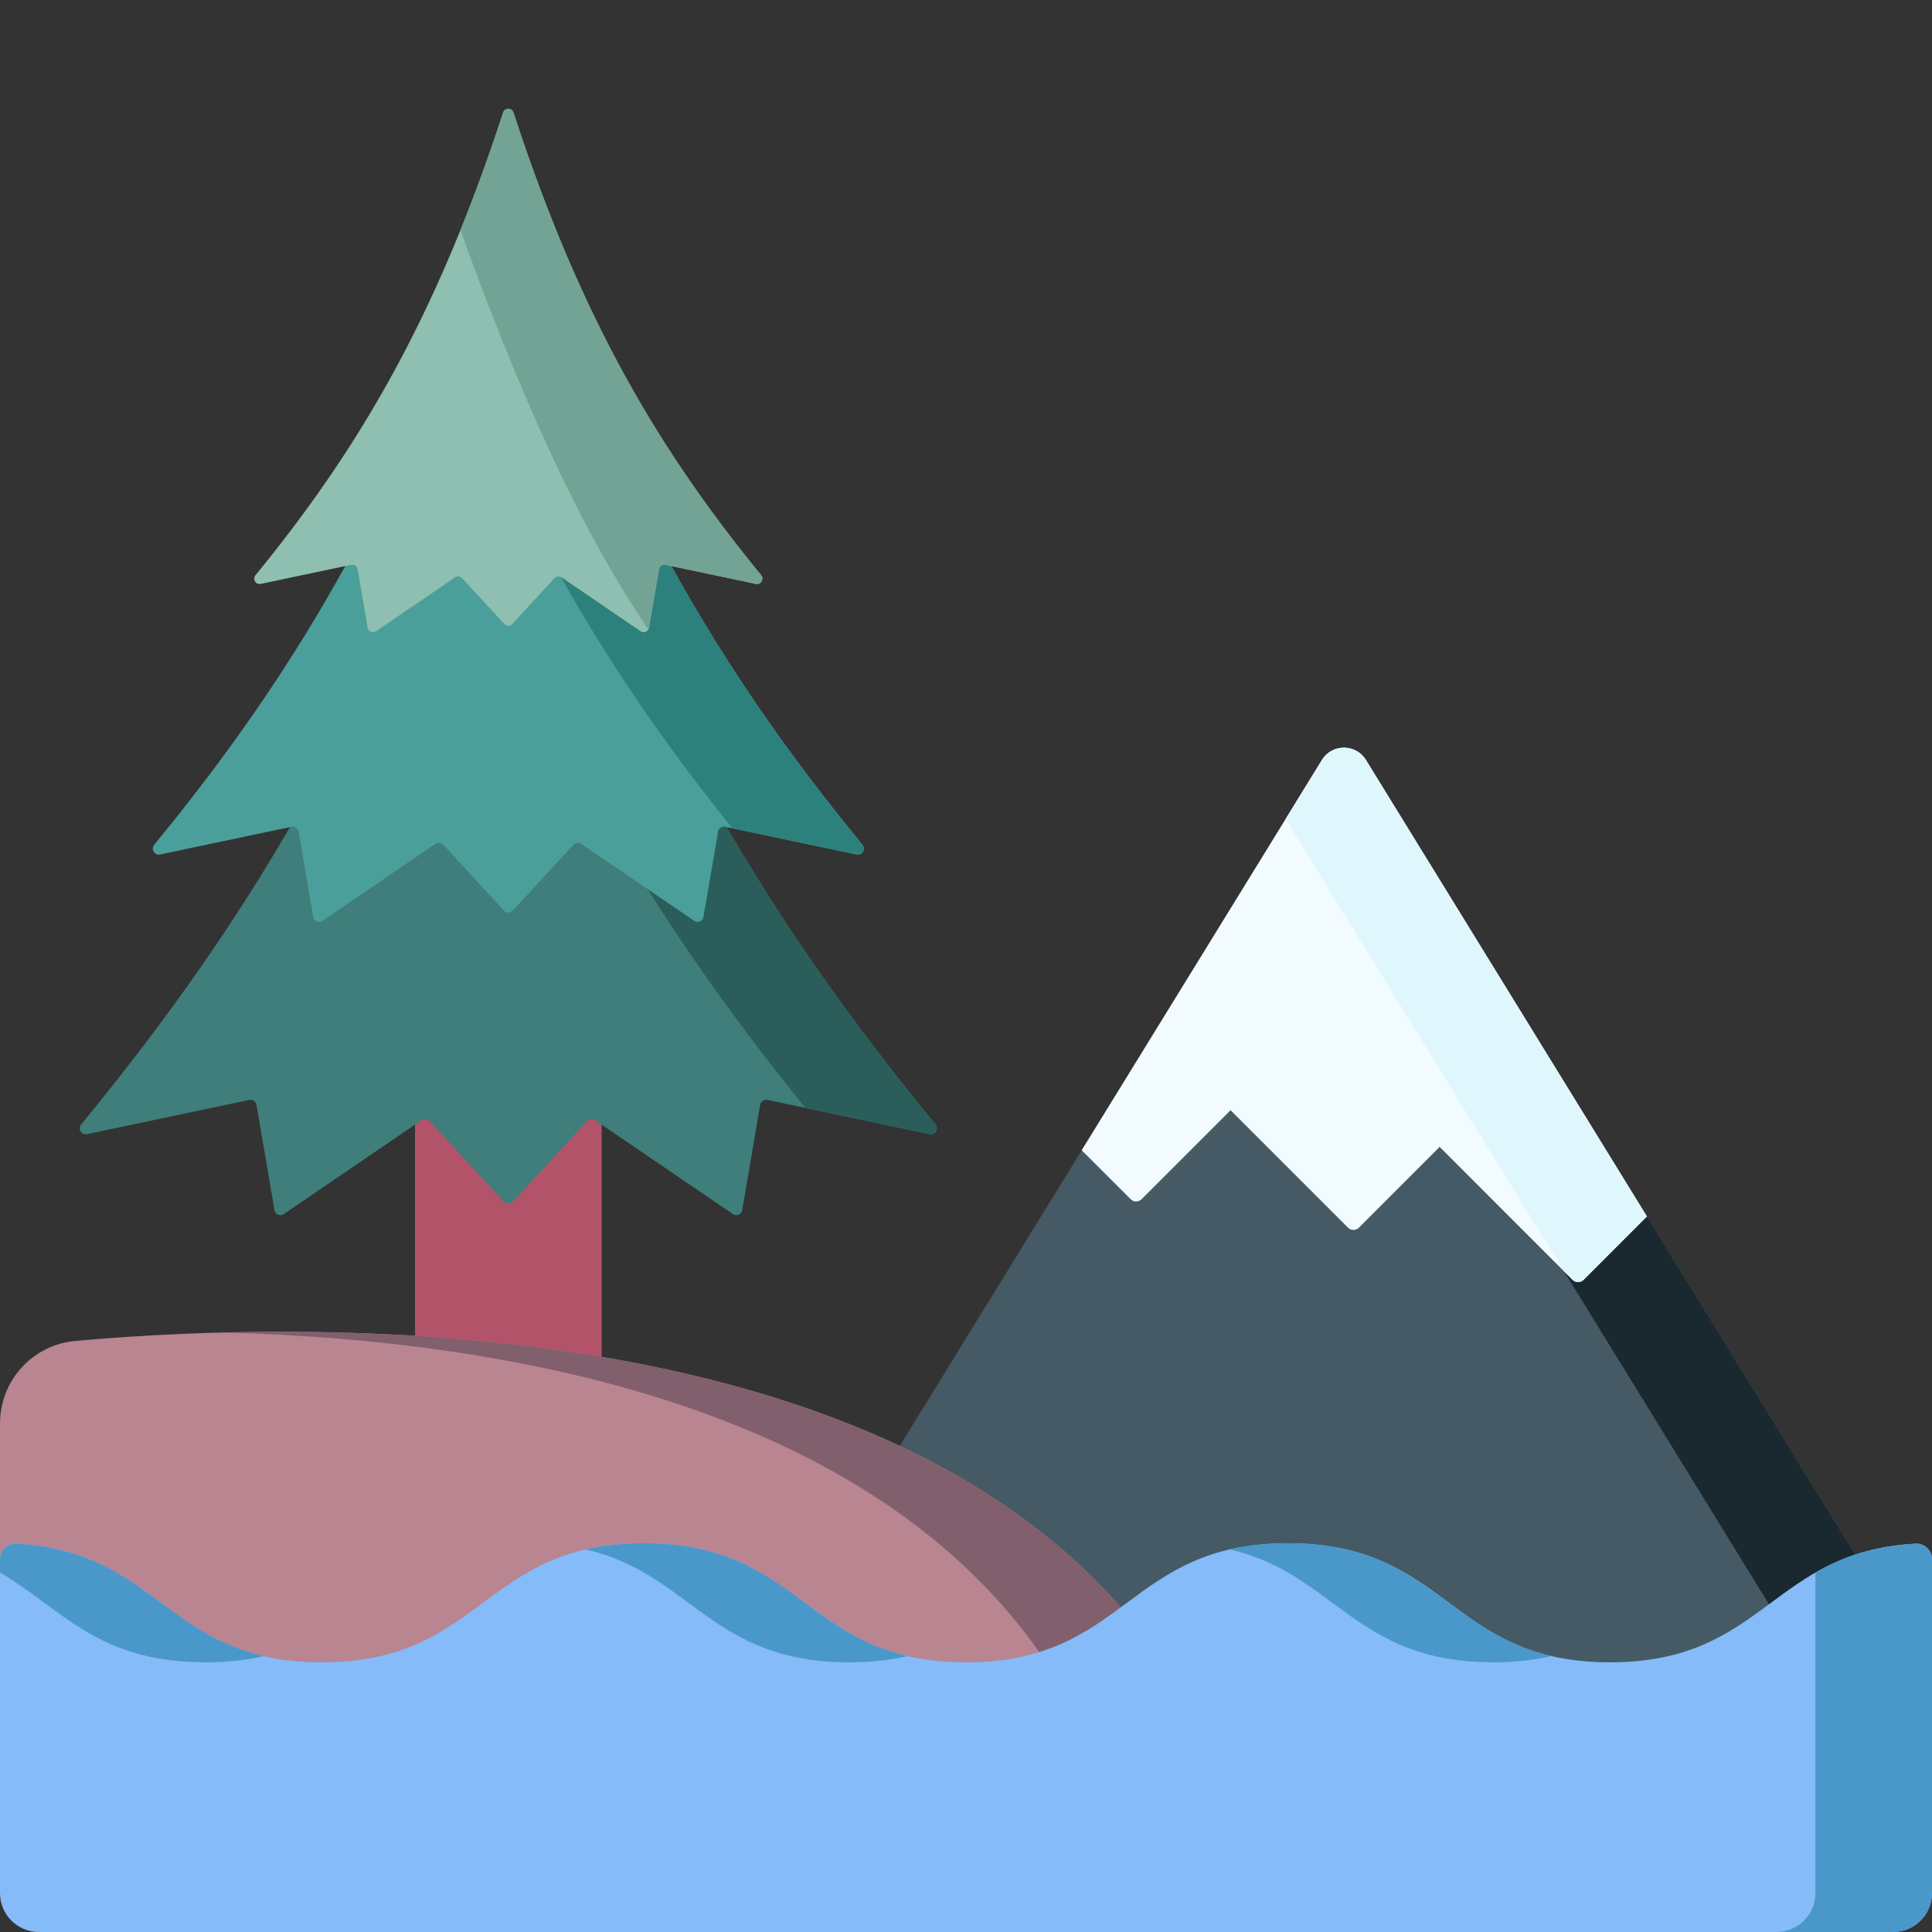 <svg width="32" height="32" viewBox="0 0 32 32" fill="none" xmlns="http://www.w3.org/2000/svg">
<rect x="0" y="0" width="32" height="32" fill="#333333" stroke="none"/>
<g clip-path="url(#clip0_1332_419)">
<path d="M31.83 27.544H12.69L17.996 18.924L18.727 19.654C18.777 19.705 18.858 19.705 18.908 19.654L20.382 18.181L22.327 20.125C22.377 20.175 22.458 20.175 22.509 20.125L23.846 18.788L26.047 20.99C26.097 21.04 26.178 21.04 26.228 20.99L27.199 20.019L31.83 27.544Z" fill="#455A64"/>
<path d="M26.768 19.32L25.572 20.515L29.898 27.544H31.83L26.768 19.32Z" fill="#1A282F"/>
<path d="M23.845 18.996L26.046 21.198C26.097 21.248 26.178 21.248 26.229 21.198L27.278 20.148L22.624 12.587C22.457 12.316 22.063 12.316 21.896 12.587L17.916 19.052L18.727 19.862C18.777 19.913 18.858 19.913 18.909 19.862L20.382 18.389L22.326 20.333C22.377 20.384 22.458 20.384 22.509 20.333L23.845 18.996Z" fill="#F2FBFF"/>
<path d="M25.905 21.056L26.046 21.198C26.097 21.248 26.178 21.248 26.228 21.198L27.278 20.148L22.624 12.587C22.457 12.316 22.062 12.316 21.895 12.587L21.294 13.564L25.905 21.056Z" fill="#DFF6FD"/>
<path d="M6.874 17.658H9.965V25.687H6.874V17.658Z" fill="#B3536A"/>
<path d="M15.398 18.785L12.71 18.218C12.655 18.206 12.601 18.243 12.591 18.299L12.294 20.043C12.282 20.115 12.199 20.15 12.139 20.109L9.854 18.552C9.814 18.525 9.758 18.531 9.725 18.567L8.493 19.906C8.453 19.949 8.386 19.949 8.346 19.906L7.114 18.567C7.081 18.531 7.026 18.525 6.985 18.552L4.7 20.109C4.64 20.15 4.558 20.115 4.546 20.043L4.248 18.299C4.239 18.243 4.185 18.206 4.13 18.218L1.442 18.785C1.349 18.805 1.285 18.697 1.344 18.624C4.189 15.165 6.41 11.508 8.325 5.587C8.355 5.495 8.485 5.495 8.514 5.587C10.429 11.508 12.651 15.165 15.495 18.624C15.555 18.697 15.49 18.805 15.398 18.785Z" fill="#3F7E7A"/>
<path d="M15.495 18.624C12.65 15.165 10.429 11.508 8.514 5.587C8.485 5.495 8.354 5.495 8.325 5.587C8.041 6.463 7.751 7.288 7.454 8.071C9.115 12.445 11.018 15.484 13.34 18.351L15.397 18.785C15.49 18.805 15.555 18.697 15.495 18.624Z" fill="#2B5E5B"/>
<path d="M14.187 14.153L12.011 13.694C11.956 13.682 11.902 13.719 11.893 13.774L11.652 15.185C11.64 15.257 11.558 15.292 11.498 15.251L9.627 13.977C9.586 13.949 9.531 13.955 9.497 13.992L8.493 15.083C8.453 15.126 8.386 15.126 8.346 15.083L7.342 13.992C7.308 13.955 7.253 13.949 7.212 13.977L5.342 15.251C5.282 15.292 5.2 15.257 5.187 15.185L4.947 13.774C4.937 13.719 4.883 13.682 4.828 13.694L2.652 14.153C2.559 14.173 2.494 14.065 2.554 13.992C4.903 11.13 6.74 8.099 8.325 3.214C8.355 3.123 8.485 3.123 8.514 3.214C10.099 8.099 11.937 11.13 14.285 13.992C14.344 14.065 14.28 14.173 14.187 14.153Z" fill="#4A9F9A"/>
<path d="M14.285 13.992C11.937 11.13 10.099 8.099 8.514 3.214C8.484 3.123 8.354 3.123 8.325 3.214C8.043 4.083 7.753 4.892 7.454 5.652C8.784 9.034 10.3 11.447 12.131 13.719L14.187 14.153C14.28 14.173 14.344 14.065 14.285 13.992Z" fill="#2D817C"/>
<path d="M12.52 9.671L11.021 9.355C10.972 9.344 10.924 9.377 10.915 9.427L10.749 10.397C10.739 10.461 10.665 10.492 10.611 10.456L9.301 9.563C9.264 9.538 9.215 9.544 9.184 9.577L8.485 10.336C8.45 10.375 8.389 10.375 8.354 10.336L7.654 9.577C7.624 9.544 7.575 9.538 7.538 9.563L6.228 10.456C6.174 10.492 6.1 10.461 6.089 10.397L5.924 9.427C5.915 9.377 5.867 9.344 5.817 9.355L4.319 9.671C4.236 9.689 4.178 9.592 4.232 9.527C5.897 7.489 7.205 5.325 8.334 1.863C8.361 1.781 8.477 1.781 8.504 1.863C9.633 5.325 10.941 7.489 12.607 9.527C12.661 9.592 12.602 9.689 12.52 9.671Z" fill="#8EBFB0"/>
<path d="M12.607 9.527C10.941 7.489 9.633 5.325 8.504 1.863C8.477 1.781 8.361 1.781 8.334 1.863C8.106 2.563 7.871 3.208 7.626 3.811C8.535 6.335 9.552 8.69 10.74 10.424C10.744 10.415 10.748 10.407 10.749 10.397L10.915 9.427C10.923 9.377 10.972 9.344 11.021 9.355L12.52 9.671C12.602 9.689 12.66 9.592 12.607 9.527Z" fill="#72A394"/>
<path d="M0 29.244V23.576C0 22.866 0.541 22.273 1.248 22.21C5.157 21.858 17.088 21.459 20.155 29.244H0Z" fill="#B88591"/>
<path d="M3.692 22.07C8.827 22.203 15.953 23.481 18.224 29.244H20.155C17.582 22.713 8.772 21.942 3.692 22.07Z" fill="#825F6D"/>
<path d="M0.644 32H31.356C31.712 32 32 31.711 32 31.356V25.826C32 25.677 31.875 25.56 31.727 25.568C29.33 25.698 29.239 27.533 26.666 27.533C24 27.533 24 25.561 21.333 25.561C18.666 25.561 18.666 27.533 16 27.533C13.333 27.533 13.333 25.561 10.666 25.561C8 25.561 8 27.533 5.333 27.533C2.761 27.533 2.67 25.698 0.273 25.568C0.125 25.56 0 25.677 0 25.826V31.356C0 31.711 0.288 32 0.644 32Z" fill="#84BBF8"/>
<path d="M24.735 27.533C25.103 27.533 25.418 27.494 25.698 27.43C23.949 27.025 23.631 25.561 21.333 25.561C20.965 25.561 20.648 25.599 20.367 25.663C22.119 26.068 22.436 27.533 24.735 27.533Z" fill="#4A98CA"/>
<path d="M14.068 27.533C14.436 27.533 14.753 27.495 15.034 27.43C13.282 27.026 12.965 25.561 10.666 25.561C10.298 25.561 9.981 25.599 9.701 25.663C11.452 26.068 11.77 27.533 14.068 27.533Z" fill="#4A98CA"/>
<path d="M32 25.826C32 25.677 31.875 25.56 31.727 25.568C31.011 25.607 30.501 25.799 30.069 26.047V31.356C30.069 31.711 29.78 32 29.425 32H31.356C31.712 32 32 31.711 32 31.356V25.826Z" fill="#4A98CA"/>
<path d="M3.402 27.533C3.771 27.533 4.089 27.495 4.37 27.43C2.689 27.042 2.327 25.68 0.273 25.568C0.125 25.56 0 25.677 0 25.826V26.048C1.014 26.631 1.598 27.533 3.402 27.533Z" fill="#4A98CA"/>
</g>
<defs>
<clipPath id="clip0_1332_419">
<rect width="32" height="32" fill="white"/>
</clipPath>
</defs>
</svg>
